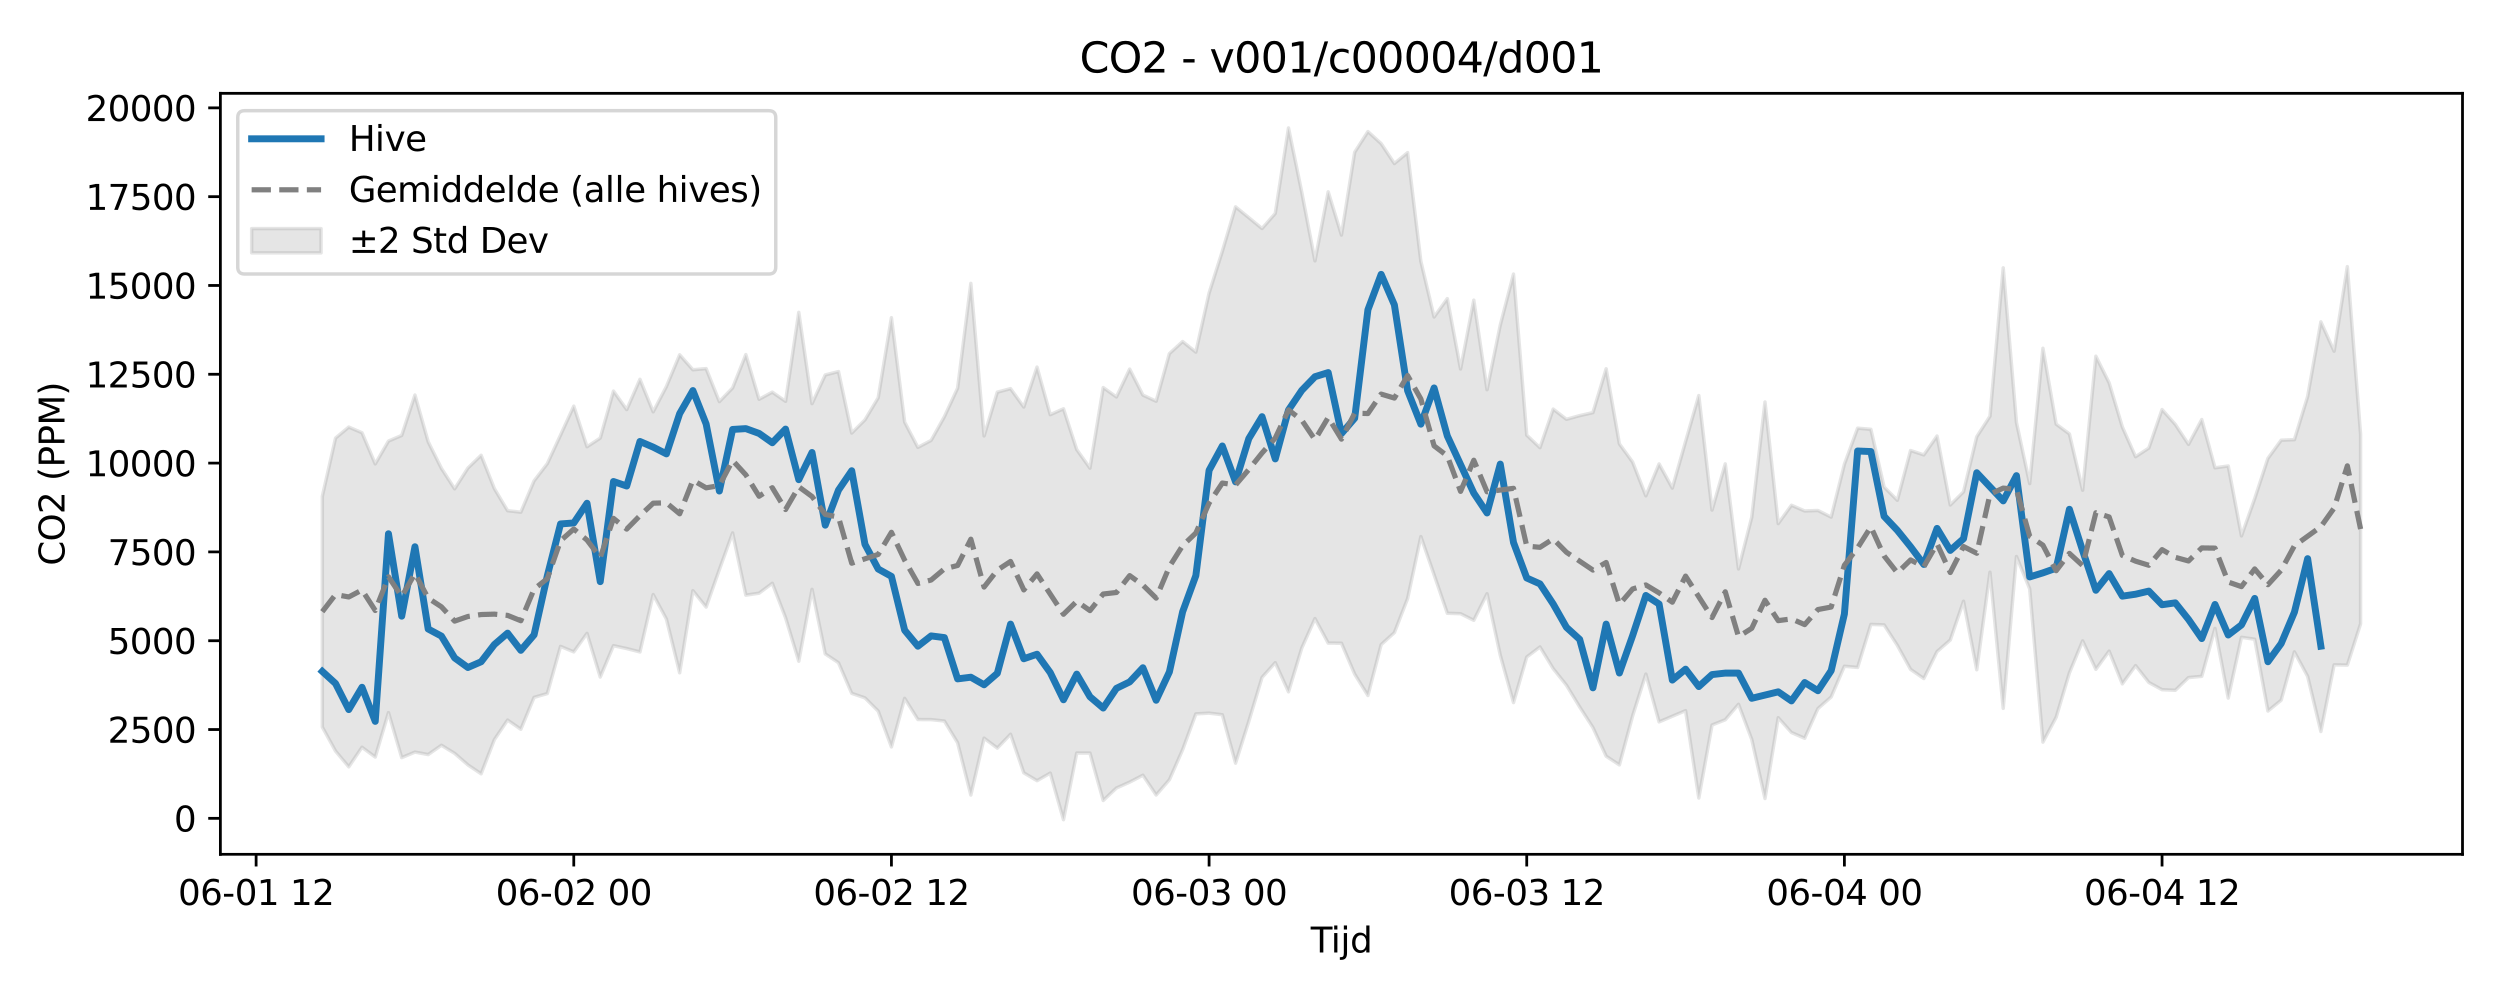 <?xml version="1.0" encoding="utf-8" standalone="no"?>
<!DOCTYPE svg PUBLIC "-//W3C//DTD SVG 1.1//EN"
  "http://www.w3.org/Graphics/SVG/1.1/DTD/svg11.dtd">
<svg xmlns:xlink="http://www.w3.org/1999/xlink" width="720pt" height="288pt" viewBox="0 0 720 288" xmlns="http://www.w3.org/2000/svg" version="1.1">
 <defs>
  <style type="text/css">*{stroke-linejoin: round; stroke-linecap: butt}</style>
 </defs>
 <g id="figure_1">
  <g id="patch_1">
   <path d="M 0 288 
L 720 288 
L 720 0 
L 0 0 
z
" style="fill: #ffffff"/>
  </g>
  <g id="axes_1">
   <g id="patch_2">
    <path d="M 63.47 246.04 
L 709.2 246.04 
L 709.2 26.88 
L 63.47 26.88 
z
" style="fill: #ffffff"/>
   </g>
   <g id="FillBetweenPolyCollection_1">
    <defs>
     <path id="m2546e0eea9" d="M 92.821 -145.039 
L 92.821 -78.617 
L 96.633 -71.693 
L 100.445 -67.148 
L 104.257 -72.791 
L 108.069 -69.965 
L 111.881 -82.774 
L 115.693 -69.795 
L 119.504 -71.397 
L 123.316 -70.68 
L 127.128 -73.363 
L 130.94 -71.029 
L 134.752 -67.706 
L 138.564 -65.147 
L 142.376 -74.966 
L 146.187 -80.617 
L 149.999 -77.968 
L 153.811 -87.15 
L 157.623 -88.252 
L 161.435 -101.834 
L 165.247 -100.257 
L 169.059 -105.578 
L 172.871 -93.008 
L 176.682 -102.047 
L 180.494 -101.211 
L 184.306 -100.236 
L 188.118 -116.774 
L 191.93 -109.688 
L 195.742 -94.23 
L 199.554 -117.886 
L 203.365 -113.158 
L 207.177 -123.954 
L 210.989 -134.523 
L 214.801 -116.588 
L 218.613 -117.158 
L 222.425 -120.013 
L 226.237 -110.102 
L 230.049 -97.567 
L 233.86 -118.265 
L 237.672 -99.675 
L 241.484 -97.133 
L 245.296 -88.314 
L 249.108 -87.012 
L 252.92 -83.213 
L 256.732 -72.883 
L 260.543 -86.874 
L 264.355 -80.772 
L 268.167 -80.747 
L 271.979 -80.342 
L 275.791 -74.076 
L 279.603 -59.028 
L 283.415 -75.405 
L 287.226 -72.541 
L 291.038 -76.539 
L 294.85 -65.428 
L 298.662 -63.16 
L 302.474 -65.345 
L 306.286 -51.922 
L 310.098 -71.128 
L 313.91 -71.117 
L 317.721 -57.455 
L 321.533 -61.055 
L 325.345 -62.745 
L 329.157 -64.737 
L 332.969 -59.037 
L 336.781 -63.426 
L 340.593 -72.067 
L 344.404 -82.403 
L 348.216 -82.618 
L 352.028 -82.153 
L 355.84 -68.209 
L 359.652 -80.244 
L 363.464 -92.896 
L 367.276 -97.152 
L 371.088 -88.748 
L 374.899 -101.334 
L 378.711 -109.847 
L 382.523 -102.78 
L 386.335 -102.758 
L 390.147 -93.853 
L 393.959 -87.694 
L 397.771 -102.353 
L 401.582 -105.808 
L 405.394 -115.62 
L 409.206 -133.458 
L 413.018 -122.473 
L 416.83 -111.38 
L 420.642 -111.251 
L 424.454 -109.346 
L 428.266 -116.989 
L 432.077 -99.314 
L 435.889 -85.659 
L 439.701 -98.775 
L 443.513 -101.677 
L 447.325 -95.427 
L 451.137 -90.651 
L 454.949 -84.391 
L 458.76 -78.47 
L 462.572 -70.212 
L 466.384 -67.707 
L 470.196 -81.826 
L 474.008 -93.867 
L 477.82 -80.093 
L 481.632 -81.715 
L 485.444 -83.335 
L 489.255 -58.168 
L 493.067 -79.198 
L 496.879 -80.708 
L 500.691 -85.168 
L 504.503 -75.058 
L 508.315 -58.022 
L 512.127 -81.299 
L 515.938 -77.036 
L 519.75 -75.376 
L 523.562 -83.924 
L 527.374 -87.275 
L 531.186 -96.122 
L 534.998 -95.77 
L 538.81 -108.165 
L 542.621 -108.031 
L 546.433 -102.14 
L 550.245 -95.224 
L 554.057 -92.574 
L 557.869 -100.34 
L 561.681 -103.677 
L 565.493 -114.842 
L 569.305 -95.103 
L 573.116 -123.201 
L 576.928 -83.991 
L 580.74 -127.722 
L 584.552 -118.406 
L 588.364 -74.262 
L 592.176 -81.434 
L 595.988 -94.208 
L 599.799 -103.433 
L 603.611 -95.23 
L 607.423 -100.482 
L 611.235 -91.047 
L 615.047 -96.301 
L 618.859 -91.45 
L 622.671 -89.365 
L 626.483 -89.197 
L 630.294 -92.859 
L 634.106 -93.211 
L 637.918 -107.013 
L 641.73 -86.952 
L 645.542 -104.449 
L 649.354 -103.903 
L 653.166 -83.226 
L 656.977 -86.34 
L 660.789 -100.26 
L 664.601 -93.203 
L 668.413 -77.324 
L 672.225 -96.52 
L 676.037 -96.46 
L 679.849 -108.335 
L 679.849 -162.93 
L 679.849 -162.93 
L 676.037 -211.207 
L 672.225 -186.85 
L 668.413 -195.311 
L 664.601 -173.806 
L 660.789 -161.38 
L 656.977 -161.222 
L 653.166 -155.998 
L 649.354 -144.388 
L 645.542 -133.651 
L 641.73 -153.796 
L 637.918 -153.269 
L 634.106 -167.175 
L 630.294 -160.023 
L 626.483 -165.778 
L 622.671 -170.048 
L 618.859 -158.958 
L 615.047 -156.466 
L 611.235 -165.035 
L 607.423 -177.755 
L 603.611 -185.412 
L 599.799 -146.808 
L 595.988 -163.03 
L 592.176 -165.844 
L 588.364 -187.699 
L 584.552 -148.713 
L 580.74 -166.329 
L 576.928 -210.866 
L 573.116 -168.121 
L 569.305 -162.222 
L 565.493 -146.349 
L 561.681 -142.56 
L 557.869 -162.431 
L 554.057 -156.989 
L 550.245 -158.252 
L 546.433 -143.925 
L 542.621 -147.751 
L 538.81 -164.363 
L 534.998 -164.685 
L 531.186 -154.299 
L 527.374 -139.07 
L 523.562 -140.981 
L 519.75 -140.847 
L 515.938 -142.489 
L 512.127 -137.21 
L 508.315 -172.231 
L 504.503 -139.038 
L 500.691 -124.137 
L 496.879 -154.407 
L 493.067 -141.091 
L 489.255 -174.089 
L 485.444 -160.823 
L 481.632 -147.425 
L 477.82 -154.394 
L 474.008 -145.205 
L 470.196 -154.927 
L 466.384 -160.161 
L 462.572 -181.798 
L 458.76 -169.161 
L 454.949 -168.302 
L 451.137 -167.244 
L 447.325 -170.182 
L 443.513 -159.071 
L 439.701 -162.669 
L 435.889 -209.066 
L 432.077 -194.357 
L 428.266 -175.751 
L 424.454 -201.558 
L 420.642 -181.722 
L 416.83 -201.997 
L 413.018 -196.712 
L 409.206 -212.756 
L 405.394 -244.054 
L 401.582 -240.908 
L 397.771 -246.646 
L 393.959 -250.106 
L 390.147 -244.151 
L 386.335 -220.302 
L 382.523 -232.76 
L 378.711 -212.872 
L 374.899 -232.686 
L 371.088 -251.158 
L 367.276 -226.536 
L 363.464 -222.183 
L 359.652 -225.323 
L 355.84 -228.429 
L 352.028 -215.618 
L 348.216 -203.591 
L 344.404 -186.586 
L 340.593 -189.642 
L 336.781 -186.147 
L 332.969 -172.445 
L 329.157 -174.217 
L 325.345 -181.702 
L 321.533 -173.677 
L 317.721 -176.391 
L 313.91 -153.179 
L 310.098 -158.526 
L 306.286 -170.269 
L 302.474 -168.569 
L 298.662 -182.279 
L 294.85 -170.776 
L 291.038 -176.071 
L 287.226 -175.058 
L 283.415 -162.447 
L 279.603 -206.391 
L 275.791 -176.218 
L 271.979 -167.98 
L 268.167 -161.168 
L 264.355 -159.151 
L 260.543 -166.44 
L 256.732 -196.514 
L 252.92 -173.44 
L 249.108 -167.089 
L 245.296 -163.283 
L 241.484 -180.995 
L 237.672 -180.016 
L 233.86 -171.759 
L 230.049 -198.045 
L 226.237 -172.416 
L 222.425 -175.065 
L 218.613 -173.004 
L 214.801 -185.886 
L 210.989 -176.278 
L 207.177 -172.33 
L 203.365 -181.848 
L 199.554 -181.511 
L 195.742 -185.818 
L 191.93 -176.689 
L 188.118 -169.393 
L 184.306 -178.76 
L 180.494 -170.03 
L 176.682 -175.371 
L 172.871 -161.833 
L 169.059 -159.341 
L 165.247 -171.034 
L 161.435 -162.691 
L 157.623 -154.461 
L 153.811 -149.505 
L 149.999 -140.492 
L 146.187 -140.922 
L 142.376 -147.29 
L 138.564 -156.882 
L 134.752 -153.195 
L 130.94 -147.209 
L 127.128 -153.119 
L 123.316 -160.793 
L 119.504 -174.234 
L 115.693 -162.597 
L 111.881 -160.969 
L 108.069 -154.393 
L 104.257 -163.375 
L 100.445 -165.004 
L 96.633 -161.834 
L 92.821 -145.039 
z
" style="stroke: #808080; stroke-opacity: 0.2"/>
    </defs>
    <g clip-path="url(#p4e69c0a409)">
     <use xlink:href="#m2546e0eea9" x="0" y="288" style="fill: #808080; fill-opacity: 0.2; stroke: #808080; stroke-opacity: 0.2"/>
    </g>
   </g>
   <g id="matplotlib.axis_1">
    <g id="xtick_1">
     <g id="line2d_1">
      <defs>
       <path id="m0505c0fd4b" d="M 0 0 
L 0 3.5 
" style="stroke: #000000; stroke-width: 0.8"/>
      </defs>
      <g>
       <use xlink:href="#m0505c0fd4b" x="73.762" y="246.04" style="stroke: #000000; stroke-width: 0.8"/>
      </g>
     </g>
     <g id="text_1">
      <!-- 06-01 12 -->
      <g transform="translate(51.282 260.638) scale(0.1 -0.1)">
       <defs>
        <path id="DejaVuSans-30" d="M 2034 4250 
Q 1547 4250 1301 3770 
Q 1056 3291 1056 2328 
Q 1056 1369 1301 889 
Q 1547 409 2034 409 
Q 2525 409 2770 889 
Q 3016 1369 3016 2328 
Q 3016 3291 2770 3770 
Q 2525 4250 2034 4250 
z
M 2034 4750 
Q 2819 4750 3233 4129 
Q 3647 3509 3647 2328 
Q 3647 1150 3233 529 
Q 2819 -91 2034 -91 
Q 1250 -91 836 529 
Q 422 1150 422 2328 
Q 422 3509 836 4129 
Q 1250 4750 2034 4750 
z
" transform="scale(0.016)"/>
        <path id="DejaVuSans-36" d="M 2113 2584 
Q 1688 2584 1439 2293 
Q 1191 2003 1191 1497 
Q 1191 994 1439 701 
Q 1688 409 2113 409 
Q 2538 409 2786 701 
Q 3034 994 3034 1497 
Q 3034 2003 2786 2293 
Q 2538 2584 2113 2584 
z
M 3366 4563 
L 3366 3988 
Q 3128 4100 2886 4159 
Q 2644 4219 2406 4219 
Q 1781 4219 1451 3797 
Q 1122 3375 1075 2522 
Q 1259 2794 1537 2939 
Q 1816 3084 2150 3084 
Q 2853 3084 3261 2657 
Q 3669 2231 3669 1497 
Q 3669 778 3244 343 
Q 2819 -91 2113 -91 
Q 1303 -91 875 529 
Q 447 1150 447 2328 
Q 447 3434 972 4092 
Q 1497 4750 2381 4750 
Q 2619 4750 2861 4703 
Q 3103 4656 3366 4563 
z
" transform="scale(0.016)"/>
        <path id="DejaVuSans-2d" d="M 313 2009 
L 1997 2009 
L 1997 1497 
L 313 1497 
L 313 2009 
z
" transform="scale(0.016)"/>
        <path id="DejaVuSans-31" d="M 794 531 
L 1825 531 
L 1825 4091 
L 703 3866 
L 703 4441 
L 1819 4666 
L 2450 4666 
L 2450 531 
L 3481 531 
L 3481 0 
L 794 0 
L 794 531 
z
" transform="scale(0.016)"/>
        <path id="DejaVuSans-20" transform="scale(0.016)"/>
        <path id="DejaVuSans-32" d="M 1228 531 
L 3431 531 
L 3431 0 
L 469 0 
L 469 531 
Q 828 903 1448 1529 
Q 2069 2156 2228 2338 
Q 2531 2678 2651 2914 
Q 2772 3150 2772 3378 
Q 2772 3750 2511 3984 
Q 2250 4219 1831 4219 
Q 1534 4219 1204 4116 
Q 875 4013 500 3803 
L 500 4441 
Q 881 4594 1212 4672 
Q 1544 4750 1819 4750 
Q 2544 4750 2975 4387 
Q 3406 4025 3406 3419 
Q 3406 3131 3298 2873 
Q 3191 2616 2906 2266 
Q 2828 2175 2409 1742 
Q 1991 1309 1228 531 
z
" transform="scale(0.016)"/>
       </defs>
       <use xlink:href="#DejaVuSans-30"/>
       <use xlink:href="#DejaVuSans-36" transform="translate(63.623 0)"/>
       <use xlink:href="#DejaVuSans-2d" transform="translate(127.246 0)"/>
       <use xlink:href="#DejaVuSans-30" transform="translate(163.33 0)"/>
       <use xlink:href="#DejaVuSans-31" transform="translate(226.953 0)"/>
       <use xlink:href="#DejaVuSans-20" transform="translate(290.576 0)"/>
       <use xlink:href="#DejaVuSans-31" transform="translate(322.363 0)"/>
       <use xlink:href="#DejaVuSans-32" transform="translate(385.986 0)"/>
      </g>
     </g>
    </g>
    <g id="xtick_2">
     <g id="line2d_2">
      <g>
       <use xlink:href="#m0505c0fd4b" x="165.247" y="246.04" style="stroke: #000000; stroke-width: 0.8"/>
      </g>
     </g>
     <g id="text_2">
      <!-- 06-02 00 -->
      <g transform="translate(142.766 260.638) scale(0.1 -0.1)">
       <use xlink:href="#DejaVuSans-30"/>
       <use xlink:href="#DejaVuSans-36" transform="translate(63.623 0)"/>
       <use xlink:href="#DejaVuSans-2d" transform="translate(127.246 0)"/>
       <use xlink:href="#DejaVuSans-30" transform="translate(163.33 0)"/>
       <use xlink:href="#DejaVuSans-32" transform="translate(226.953 0)"/>
       <use xlink:href="#DejaVuSans-20" transform="translate(290.576 0)"/>
       <use xlink:href="#DejaVuSans-30" transform="translate(322.363 0)"/>
       <use xlink:href="#DejaVuSans-30" transform="translate(385.986 0)"/>
      </g>
     </g>
    </g>
    <g id="xtick_3">
     <g id="line2d_3">
      <g>
       <use xlink:href="#m0505c0fd4b" x="256.732" y="246.04" style="stroke: #000000; stroke-width: 0.8"/>
      </g>
     </g>
     <g id="text_3">
      <!-- 06-02 12 -->
      <g transform="translate(234.251 260.638) scale(0.1 -0.1)">
       <use xlink:href="#DejaVuSans-30"/>
       <use xlink:href="#DejaVuSans-36" transform="translate(63.623 0)"/>
       <use xlink:href="#DejaVuSans-2d" transform="translate(127.246 0)"/>
       <use xlink:href="#DejaVuSans-30" transform="translate(163.33 0)"/>
       <use xlink:href="#DejaVuSans-32" transform="translate(226.953 0)"/>
       <use xlink:href="#DejaVuSans-20" transform="translate(290.576 0)"/>
       <use xlink:href="#DejaVuSans-31" transform="translate(322.363 0)"/>
       <use xlink:href="#DejaVuSans-32" transform="translate(385.986 0)"/>
      </g>
     </g>
    </g>
    <g id="xtick_4">
     <g id="line2d_4">
      <g>
       <use xlink:href="#m0505c0fd4b" x="348.216" y="246.04" style="stroke: #000000; stroke-width: 0.8"/>
      </g>
     </g>
     <g id="text_4">
      <!-- 06-03 00 -->
      <g transform="translate(325.736 260.638) scale(0.1 -0.1)">
       <defs>
        <path id="DejaVuSans-33" d="M 2597 2516 
Q 3050 2419 3304 2112 
Q 3559 1806 3559 1356 
Q 3559 666 3084 287 
Q 2609 -91 1734 -91 
Q 1441 -91 1130 -33 
Q 819 25 488 141 
L 488 750 
Q 750 597 1062 519 
Q 1375 441 1716 441 
Q 2309 441 2620 675 
Q 2931 909 2931 1356 
Q 2931 1769 2642 2001 
Q 2353 2234 1838 2234 
L 1294 2234 
L 1294 2753 
L 1863 2753 
Q 2328 2753 2575 2939 
Q 2822 3125 2822 3475 
Q 2822 3834 2567 4026 
Q 2313 4219 1838 4219 
Q 1578 4219 1281 4162 
Q 984 4106 628 3988 
L 628 4550 
Q 988 4650 1302 4700 
Q 1616 4750 1894 4750 
Q 2613 4750 3031 4423 
Q 3450 4097 3450 3541 
Q 3450 3153 3228 2886 
Q 3006 2619 2597 2516 
z
" transform="scale(0.016)"/>
       </defs>
       <use xlink:href="#DejaVuSans-30"/>
       <use xlink:href="#DejaVuSans-36" transform="translate(63.623 0)"/>
       <use xlink:href="#DejaVuSans-2d" transform="translate(127.246 0)"/>
       <use xlink:href="#DejaVuSans-30" transform="translate(163.33 0)"/>
       <use xlink:href="#DejaVuSans-33" transform="translate(226.953 0)"/>
       <use xlink:href="#DejaVuSans-20" transform="translate(290.576 0)"/>
       <use xlink:href="#DejaVuSans-30" transform="translate(322.363 0)"/>
       <use xlink:href="#DejaVuSans-30" transform="translate(385.986 0)"/>
      </g>
     </g>
    </g>
    <g id="xtick_5">
     <g id="line2d_5">
      <g>
       <use xlink:href="#m0505c0fd4b" x="439.701" y="246.04" style="stroke: #000000; stroke-width: 0.8"/>
      </g>
     </g>
     <g id="text_5">
      <!-- 06-03 12 -->
      <g transform="translate(417.221 260.638) scale(0.1 -0.1)">
       <use xlink:href="#DejaVuSans-30"/>
       <use xlink:href="#DejaVuSans-36" transform="translate(63.623 0)"/>
       <use xlink:href="#DejaVuSans-2d" transform="translate(127.246 0)"/>
       <use xlink:href="#DejaVuSans-30" transform="translate(163.33 0)"/>
       <use xlink:href="#DejaVuSans-33" transform="translate(226.953 0)"/>
       <use xlink:href="#DejaVuSans-20" transform="translate(290.576 0)"/>
       <use xlink:href="#DejaVuSans-31" transform="translate(322.363 0)"/>
       <use xlink:href="#DejaVuSans-32" transform="translate(385.986 0)"/>
      </g>
     </g>
    </g>
    <g id="xtick_6">
     <g id="line2d_6">
      <g>
       <use xlink:href="#m0505c0fd4b" x="531.186" y="246.04" style="stroke: #000000; stroke-width: 0.8"/>
      </g>
     </g>
     <g id="text_6">
      <!-- 06-04 00 -->
      <g transform="translate(508.705 260.638) scale(0.1 -0.1)">
       <defs>
        <path id="DejaVuSans-34" d="M 2419 4116 
L 825 1625 
L 2419 1625 
L 2419 4116 
z
M 2253 4666 
L 3047 4666 
L 3047 1625 
L 3713 1625 
L 3713 1100 
L 3047 1100 
L 3047 0 
L 2419 0 
L 2419 1100 
L 313 1100 
L 313 1709 
L 2253 4666 
z
" transform="scale(0.016)"/>
       </defs>
       <use xlink:href="#DejaVuSans-30"/>
       <use xlink:href="#DejaVuSans-36" transform="translate(63.623 0)"/>
       <use xlink:href="#DejaVuSans-2d" transform="translate(127.246 0)"/>
       <use xlink:href="#DejaVuSans-30" transform="translate(163.33 0)"/>
       <use xlink:href="#DejaVuSans-34" transform="translate(226.953 0)"/>
       <use xlink:href="#DejaVuSans-20" transform="translate(290.576 0)"/>
       <use xlink:href="#DejaVuSans-30" transform="translate(322.363 0)"/>
       <use xlink:href="#DejaVuSans-30" transform="translate(385.986 0)"/>
      </g>
     </g>
    </g>
    <g id="xtick_7">
     <g id="line2d_7">
      <g>
       <use xlink:href="#m0505c0fd4b" x="622.671" y="246.04" style="stroke: #000000; stroke-width: 0.8"/>
      </g>
     </g>
     <g id="text_7">
      <!-- 06-04 12 -->
      <g transform="translate(600.19 260.638) scale(0.1 -0.1)">
       <use xlink:href="#DejaVuSans-30"/>
       <use xlink:href="#DejaVuSans-36" transform="translate(63.623 0)"/>
       <use xlink:href="#DejaVuSans-2d" transform="translate(127.246 0)"/>
       <use xlink:href="#DejaVuSans-30" transform="translate(163.33 0)"/>
       <use xlink:href="#DejaVuSans-34" transform="translate(226.953 0)"/>
       <use xlink:href="#DejaVuSans-20" transform="translate(290.576 0)"/>
       <use xlink:href="#DejaVuSans-31" transform="translate(322.363 0)"/>
       <use xlink:href="#DejaVuSans-32" transform="translate(385.986 0)"/>
      </g>
     </g>
    </g>
    <g id="text_8">
     <!-- Tijd -->
     <g transform="translate(377.485 274.317) scale(0.1 -0.1)">
      <defs>
       <path id="DejaVuSans-54" d="M -19 4666 
L 3928 4666 
L 3928 4134 
L 2272 4134 
L 2272 0 
L 1638 0 
L 1638 4134 
L -19 4134 
L -19 4666 
z
" transform="scale(0.016)"/>
       <path id="DejaVuSans-69" d="M 603 3500 
L 1178 3500 
L 1178 0 
L 603 0 
L 603 3500 
z
M 603 4863 
L 1178 4863 
L 1178 4134 
L 603 4134 
L 603 4863 
z
" transform="scale(0.016)"/>
       <path id="DejaVuSans-6a" d="M 603 3500 
L 1178 3500 
L 1178 -63 
Q 1178 -731 923 -1031 
Q 669 -1331 103 -1331 
L -116 -1331 
L -116 -844 
L 38 -844 
Q 366 -844 484 -692 
Q 603 -541 603 -63 
L 603 3500 
z
M 603 4863 
L 1178 4863 
L 1178 4134 
L 603 4134 
L 603 4863 
z
" transform="scale(0.016)"/>
       <path id="DejaVuSans-64" d="M 2906 2969 
L 2906 4863 
L 3481 4863 
L 3481 0 
L 2906 0 
L 2906 525 
Q 2725 213 2448 61 
Q 2172 -91 1784 -91 
Q 1150 -91 751 415 
Q 353 922 353 1747 
Q 353 2572 751 3078 
Q 1150 3584 1784 3584 
Q 2172 3584 2448 3432 
Q 2725 3281 2906 2969 
z
M 947 1747 
Q 947 1113 1208 752 
Q 1469 391 1925 391 
Q 2381 391 2643 752 
Q 2906 1113 2906 1747 
Q 2906 2381 2643 2742 
Q 2381 3103 1925 3103 
Q 1469 3103 1208 2742 
Q 947 2381 947 1747 
z
" transform="scale(0.016)"/>
      </defs>
      <use xlink:href="#DejaVuSans-54"/>
      <use xlink:href="#DejaVuSans-69" transform="translate(57.959 0)"/>
      <use xlink:href="#DejaVuSans-6a" transform="translate(85.742 0)"/>
      <use xlink:href="#DejaVuSans-64" transform="translate(113.525 0)"/>
     </g>
    </g>
   </g>
   <g id="matplotlib.axis_2">
    <g id="ytick_1">
     <g id="line2d_8">
      <defs>
       <path id="m6b480c3044" d="M 0 0 
L -3.5 0 
" style="stroke: #000000; stroke-width: 0.8"/>
      </defs>
      <g>
       <use xlink:href="#m6b480c3044" x="63.47" y="235.682" style="stroke: #000000; stroke-width: 0.8"/>
      </g>
     </g>
     <g id="text_9">
      <!-- 0 -->
      <g transform="translate(50.108 239.481) scale(0.1 -0.1)">
       <use xlink:href="#DejaVuSans-30"/>
      </g>
     </g>
    </g>
    <g id="ytick_2">
     <g id="line2d_9">
      <g>
       <use xlink:href="#m6b480c3044" x="63.47" y="210.104" style="stroke: #000000; stroke-width: 0.8"/>
      </g>
     </g>
     <g id="text_10">
      <!-- 2500 -->
      <g transform="translate(31.02 213.903) scale(0.1 -0.1)">
       <defs>
        <path id="DejaVuSans-35" d="M 691 4666 
L 3169 4666 
L 3169 4134 
L 1269 4134 
L 1269 2991 
Q 1406 3038 1543 3061 
Q 1681 3084 1819 3084 
Q 2600 3084 3056 2656 
Q 3513 2228 3513 1497 
Q 3513 744 3044 326 
Q 2575 -91 1722 -91 
Q 1428 -91 1123 -41 
Q 819 9 494 109 
L 494 744 
Q 775 591 1075 516 
Q 1375 441 1709 441 
Q 2250 441 2565 725 
Q 2881 1009 2881 1497 
Q 2881 1984 2565 2268 
Q 2250 2553 1709 2553 
Q 1456 2553 1204 2497 
Q 953 2441 691 2322 
L 691 4666 
z
" transform="scale(0.016)"/>
       </defs>
       <use xlink:href="#DejaVuSans-32"/>
       <use xlink:href="#DejaVuSans-35" transform="translate(63.623 0)"/>
       <use xlink:href="#DejaVuSans-30" transform="translate(127.246 0)"/>
       <use xlink:href="#DejaVuSans-30" transform="translate(190.869 0)"/>
      </g>
     </g>
    </g>
    <g id="ytick_3">
     <g id="line2d_10">
      <g>
       <use xlink:href="#m6b480c3044" x="63.47" y="184.527" style="stroke: #000000; stroke-width: 0.8"/>
      </g>
     </g>
     <g id="text_11">
      <!-- 5000 -->
      <g transform="translate(31.02 188.326) scale(0.1 -0.1)">
       <use xlink:href="#DejaVuSans-35"/>
       <use xlink:href="#DejaVuSans-30" transform="translate(63.623 0)"/>
       <use xlink:href="#DejaVuSans-30" transform="translate(127.246 0)"/>
       <use xlink:href="#DejaVuSans-30" transform="translate(190.869 0)"/>
      </g>
     </g>
    </g>
    <g id="ytick_4">
     <g id="line2d_11">
      <g>
       <use xlink:href="#m6b480c3044" x="63.47" y="158.949" style="stroke: #000000; stroke-width: 0.8"/>
      </g>
     </g>
     <g id="text_12">
      <!-- 7500 -->
      <g transform="translate(31.02 162.749) scale(0.1 -0.1)">
       <defs>
        <path id="DejaVuSans-37" d="M 525 4666 
L 3525 4666 
L 3525 4397 
L 1831 0 
L 1172 0 
L 2766 4134 
L 525 4134 
L 525 4666 
z
" transform="scale(0.016)"/>
       </defs>
       <use xlink:href="#DejaVuSans-37"/>
       <use xlink:href="#DejaVuSans-35" transform="translate(63.623 0)"/>
       <use xlink:href="#DejaVuSans-30" transform="translate(127.246 0)"/>
       <use xlink:href="#DejaVuSans-30" transform="translate(190.869 0)"/>
      </g>
     </g>
    </g>
    <g id="ytick_5">
     <g id="line2d_12">
      <g>
       <use xlink:href="#m6b480c3044" x="63.47" y="133.372" style="stroke: #000000; stroke-width: 0.8"/>
      </g>
     </g>
     <g id="text_13">
      <!-- 10000 -->
      <g transform="translate(24.657 137.171) scale(0.1 -0.1)">
       <use xlink:href="#DejaVuSans-31"/>
       <use xlink:href="#DejaVuSans-30" transform="translate(63.623 0)"/>
       <use xlink:href="#DejaVuSans-30" transform="translate(127.246 0)"/>
       <use xlink:href="#DejaVuSans-30" transform="translate(190.869 0)"/>
       <use xlink:href="#DejaVuSans-30" transform="translate(254.492 0)"/>
      </g>
     </g>
    </g>
    <g id="ytick_6">
     <g id="line2d_13">
      <g>
       <use xlink:href="#m6b480c3044" x="63.47" y="107.795" style="stroke: #000000; stroke-width: 0.8"/>
      </g>
     </g>
     <g id="text_14">
      <!-- 12500 -->
      <g transform="translate(24.657 111.594) scale(0.1 -0.1)">
       <use xlink:href="#DejaVuSans-31"/>
       <use xlink:href="#DejaVuSans-32" transform="translate(63.623 0)"/>
       <use xlink:href="#DejaVuSans-35" transform="translate(127.246 0)"/>
       <use xlink:href="#DejaVuSans-30" transform="translate(190.869 0)"/>
       <use xlink:href="#DejaVuSans-30" transform="translate(254.492 0)"/>
      </g>
     </g>
    </g>
    <g id="ytick_7">
     <g id="line2d_14">
      <g>
       <use xlink:href="#m6b480c3044" x="63.47" y="82.217" style="stroke: #000000; stroke-width: 0.8"/>
      </g>
     </g>
     <g id="text_15">
      <!-- 15000 -->
      <g transform="translate(24.657 86.016) scale(0.1 -0.1)">
       <use xlink:href="#DejaVuSans-31"/>
       <use xlink:href="#DejaVuSans-35" transform="translate(63.623 0)"/>
       <use xlink:href="#DejaVuSans-30" transform="translate(127.246 0)"/>
       <use xlink:href="#DejaVuSans-30" transform="translate(190.869 0)"/>
       <use xlink:href="#DejaVuSans-30" transform="translate(254.492 0)"/>
      </g>
     </g>
    </g>
    <g id="ytick_8">
     <g id="line2d_15">
      <g>
       <use xlink:href="#m6b480c3044" x="63.47" y="56.64" style="stroke: #000000; stroke-width: 0.8"/>
      </g>
     </g>
     <g id="text_16">
      <!-- 17500 -->
      <g transform="translate(24.657 60.439) scale(0.1 -0.1)">
       <use xlink:href="#DejaVuSans-31"/>
       <use xlink:href="#DejaVuSans-37" transform="translate(63.623 0)"/>
       <use xlink:href="#DejaVuSans-35" transform="translate(127.246 0)"/>
       <use xlink:href="#DejaVuSans-30" transform="translate(190.869 0)"/>
       <use xlink:href="#DejaVuSans-30" transform="translate(254.492 0)"/>
      </g>
     </g>
    </g>
    <g id="ytick_9">
     <g id="line2d_16">
      <g>
       <use xlink:href="#m6b480c3044" x="63.47" y="31.062" style="stroke: #000000; stroke-width: 0.8"/>
      </g>
     </g>
     <g id="text_17">
      <!-- 20000 -->
      <g transform="translate(24.657 34.862) scale(0.1 -0.1)">
       <use xlink:href="#DejaVuSans-32"/>
       <use xlink:href="#DejaVuSans-30" transform="translate(63.623 0)"/>
       <use xlink:href="#DejaVuSans-30" transform="translate(127.246 0)"/>
       <use xlink:href="#DejaVuSans-30" transform="translate(190.869 0)"/>
       <use xlink:href="#DejaVuSans-30" transform="translate(254.492 0)"/>
      </g>
     </g>
    </g>
    <g id="text_18">
     <!-- CO2 (PPM) -->
     <g transform="translate(18.578 162.903) rotate(-90) scale(0.1 -0.1)">
      <defs>
       <path id="DejaVuSans-43" d="M 4122 4306 
L 4122 3641 
Q 3803 3938 3442 4084 
Q 3081 4231 2675 4231 
Q 1875 4231 1450 3742 
Q 1025 3253 1025 2328 
Q 1025 1406 1450 917 
Q 1875 428 2675 428 
Q 3081 428 3442 575 
Q 3803 722 4122 1019 
L 4122 359 
Q 3791 134 3420 21 
Q 3050 -91 2638 -91 
Q 1578 -91 968 557 
Q 359 1206 359 2328 
Q 359 3453 968 4101 
Q 1578 4750 2638 4750 
Q 3056 4750 3426 4639 
Q 3797 4528 4122 4306 
z
" transform="scale(0.016)"/>
       <path id="DejaVuSans-4f" d="M 2522 4238 
Q 1834 4238 1429 3725 
Q 1025 3213 1025 2328 
Q 1025 1447 1429 934 
Q 1834 422 2522 422 
Q 3209 422 3611 934 
Q 4013 1447 4013 2328 
Q 4013 3213 3611 3725 
Q 3209 4238 2522 4238 
z
M 2522 4750 
Q 3503 4750 4090 4092 
Q 4678 3434 4678 2328 
Q 4678 1225 4090 567 
Q 3503 -91 2522 -91 
Q 1538 -91 948 565 
Q 359 1222 359 2328 
Q 359 3434 948 4092 
Q 1538 4750 2522 4750 
z
" transform="scale(0.016)"/>
       <path id="DejaVuSans-28" d="M 1984 4856 
Q 1566 4138 1362 3434 
Q 1159 2731 1159 2009 
Q 1159 1288 1364 580 
Q 1569 -128 1984 -844 
L 1484 -844 
Q 1016 -109 783 600 
Q 550 1309 550 2009 
Q 550 2706 781 3412 
Q 1013 4119 1484 4856 
L 1984 4856 
z
" transform="scale(0.016)"/>
       <path id="DejaVuSans-50" d="M 1259 4147 
L 1259 2394 
L 2053 2394 
Q 2494 2394 2734 2622 
Q 2975 2850 2975 3272 
Q 2975 3691 2734 3919 
Q 2494 4147 2053 4147 
L 1259 4147 
z
M 628 4666 
L 2053 4666 
Q 2838 4666 3239 4311 
Q 3641 3956 3641 3272 
Q 3641 2581 3239 2228 
Q 2838 1875 2053 1875 
L 1259 1875 
L 1259 0 
L 628 0 
L 628 4666 
z
" transform="scale(0.016)"/>
       <path id="DejaVuSans-4d" d="M 628 4666 
L 1569 4666 
L 2759 1491 
L 3956 4666 
L 4897 4666 
L 4897 0 
L 4281 0 
L 4281 4097 
L 3078 897 
L 2444 897 
L 1241 4097 
L 1241 0 
L 628 0 
L 628 4666 
z
" transform="scale(0.016)"/>
       <path id="DejaVuSans-29" d="M 513 4856 
L 1013 4856 
Q 1481 4119 1714 3412 
Q 1947 2706 1947 2009 
Q 1947 1309 1714 600 
Q 1481 -109 1013 -844 
L 513 -844 
Q 928 -128 1133 580 
Q 1338 1288 1338 2009 
Q 1338 2731 1133 3434 
Q 928 4138 513 4856 
z
" transform="scale(0.016)"/>
      </defs>
      <use xlink:href="#DejaVuSans-43"/>
      <use xlink:href="#DejaVuSans-4f" transform="translate(69.824 0)"/>
      <use xlink:href="#DejaVuSans-32" transform="translate(148.535 0)"/>
      <use xlink:href="#DejaVuSans-20" transform="translate(212.158 0)"/>
      <use xlink:href="#DejaVuSans-28" transform="translate(243.945 0)"/>
      <use xlink:href="#DejaVuSans-50" transform="translate(282.959 0)"/>
      <use xlink:href="#DejaVuSans-50" transform="translate(343.262 0)"/>
      <use xlink:href="#DejaVuSans-4d" transform="translate(403.564 0)"/>
      <use xlink:href="#DejaVuSans-29" transform="translate(489.844 0)"/>
     </g>
    </g>
   </g>
   <g id="line2d_17">
    <path d="M 92.821 193.366 
L 96.633 196.845 
L 100.445 204.358 
L 104.257 197.94 
L 108.069 207.751 
L 111.881 153.728 
L 115.693 177.454 
L 119.504 157.469 
L 123.316 181.151 
L 127.128 183.197 
L 130.94 189.479 
L 134.752 192.241 
L 138.564 190.584 
L 142.376 185.625 
L 146.187 182.348 
L 149.999 187.293 
L 153.811 182.835 
L 157.623 165.848 
L 161.435 150.894 
L 165.247 150.611 
L 169.059 144.94 
L 172.871 167.513 
L 176.682 138.675 
L 180.494 139.971 
L 184.306 127.145 
L 188.118 128.775 
L 191.93 130.715 
L 195.742 119.124 
L 199.554 112.487 
L 203.365 122.108 
L 207.177 141.417 
L 210.989 123.68 
L 214.801 123.441 
L 218.613 124.822 
L 222.425 127.51 
L 226.237 123.581 
L 230.049 138.146 
L 233.86 130.32 
L 237.672 151.249 
L 241.484 141.154 
L 245.296 135.572 
L 249.108 156.76 
L 252.92 163.874 
L 256.732 166.002 
L 260.543 181.512 
L 264.355 186.106 
L 268.167 183.142 
L 271.979 183.626 
L 275.791 195.518 
L 279.603 195.037 
L 283.415 197.217 
L 287.226 193.915 
L 291.038 179.746 
L 294.85 189.721 
L 298.662 188.418 
L 302.474 193.711 
L 306.286 201.531 
L 310.098 194.151 
L 313.91 200.671 
L 317.721 203.914 
L 321.533 198.247 
L 325.345 196.388 
L 329.157 192.313 
L 332.969 201.67 
L 336.781 193.52 
L 340.593 176.206 
L 344.404 165.773 
L 348.216 135.459 
L 352.028 128.444 
L 355.84 138.771 
L 359.652 126.323 
L 363.464 120.004 
L 367.276 132.161 
L 371.088 118.087 
L 374.899 112.436 
L 378.711 108.49 
L 382.523 107.3 
L 386.335 124.884 
L 390.147 120.454 
L 393.959 89.219 
L 397.771 79.018 
L 401.582 87.803 
L 405.394 112.521 
L 409.206 122.159 
L 413.018 111.733 
L 416.83 125.556 
L 424.454 142.014 
L 428.266 147.729 
L 432.077 133.665 
L 435.889 156.243 
L 439.701 166.459 
L 443.513 168.161 
L 447.325 173.962 
L 451.137 180.673 
L 454.949 184.141 
L 458.76 198.09 
L 462.572 179.746 
L 466.384 193.83 
L 470.196 183.06 
L 474.008 171.493 
L 477.82 173.965 
L 481.632 195.859 
L 485.444 192.722 
L 489.255 197.73 
L 493.067 194.277 
L 496.879 193.851 
L 500.691 193.854 
L 504.503 201.111 
L 512.127 199.249 
L 515.938 201.861 
L 519.75 196.565 
L 523.562 198.929 
L 527.374 193.155 
L 531.186 176.83 
L 534.998 129.89 
L 538.81 130.047 
L 542.621 148.701 
L 546.433 152.732 
L 550.245 157.462 
L 554.057 162.554 
L 557.869 152.187 
L 561.681 158.516 
L 565.493 155.15 
L 569.305 136.158 
L 576.928 144.251 
L 580.74 136.987 
L 584.552 166.155 
L 588.364 164.986 
L 592.176 163.632 
L 595.988 146.676 
L 599.799 158.602 
L 603.611 169.995 
L 607.423 165.197 
L 611.235 171.694 
L 615.047 171.134 
L 618.859 170.238 
L 622.671 174.163 
L 626.483 173.621 
L 630.294 178.398 
L 634.106 183.906 
L 637.918 174.091 
L 641.73 182.88 
L 645.542 179.974 
L 649.354 172.349 
L 653.166 190.578 
L 656.977 185.338 
L 660.789 176.305 
L 664.601 160.897 
L 668.413 186.102 
L 668.413 186.102 
" clip-path="url(#p4e69c0a409)" style="fill: none; stroke: #1f77b4; stroke-width: 2; stroke-linecap: square"/>
   </g>
   <g id="line2d_18">
    <path d="M 92.821 176.172 
L 96.633 171.236 
L 100.445 171.924 
L 104.257 169.917 
L 108.069 175.821 
L 111.881 166.129 
L 115.693 171.804 
L 119.504 165.184 
L 123.316 172.263 
L 127.128 174.759 
L 130.94 178.881 
L 134.752 177.549 
L 138.564 176.986 
L 142.376 176.872 
L 146.187 177.231 
L 149.999 178.77 
L 153.811 169.672 
L 157.623 166.644 
L 161.435 155.737 
L 165.247 152.355 
L 169.059 155.541 
L 172.871 160.58 
L 176.682 149.291 
L 180.494 152.379 
L 184.306 148.502 
L 188.118 144.916 
L 191.93 144.811 
L 195.742 147.976 
L 199.554 138.301 
L 203.365 140.497 
L 207.177 139.858 
L 210.989 132.6 
L 214.801 136.763 
L 218.613 142.919 
L 222.425 140.461 
L 226.237 146.741 
L 230.049 140.194 
L 233.86 142.988 
L 237.672 148.155 
L 241.484 148.936 
L 245.296 162.202 
L 252.92 159.673 
L 256.732 153.301 
L 260.543 161.343 
L 264.355 168.038 
L 268.167 167.043 
L 271.979 163.839 
L 275.791 162.853 
L 279.603 155.29 
L 283.415 169.074 
L 287.226 164.201 
L 291.038 161.695 
L 294.85 169.898 
L 298.662 165.281 
L 306.286 176.905 
L 310.098 173.173 
L 313.91 175.852 
L 317.721 171.077 
L 321.533 170.634 
L 325.345 165.777 
L 329.157 168.523 
L 332.969 172.259 
L 336.781 163.213 
L 340.593 157.145 
L 344.404 153.506 
L 348.216 144.895 
L 352.028 139.115 
L 355.84 139.681 
L 359.652 135.216 
L 363.464 130.461 
L 367.276 126.156 
L 371.088 118.047 
L 374.899 120.99 
L 378.711 126.64 
L 382.523 120.23 
L 386.335 126.47 
L 390.147 118.998 
L 393.959 119.1 
L 397.771 113.501 
L 401.582 114.642 
L 405.394 108.163 
L 409.206 114.893 
L 413.018 128.408 
L 416.83 131.312 
L 420.642 141.513 
L 424.454 132.548 
L 428.266 141.63 
L 435.889 140.637 
L 439.701 157.278 
L 443.513 157.626 
L 447.325 155.196 
L 451.137 159.053 
L 458.76 164.184 
L 462.572 161.995 
L 466.384 174.066 
L 470.196 169.623 
L 474.008 168.464 
L 477.82 170.757 
L 481.632 173.43 
L 485.444 165.921 
L 493.067 177.855 
L 496.879 170.442 
L 500.691 183.347 
L 504.503 180.952 
L 508.315 172.873 
L 512.127 178.746 
L 515.938 178.238 
L 519.75 179.889 
L 523.562 175.547 
L 527.374 174.828 
L 531.186 162.789 
L 534.998 157.773 
L 538.81 151.736 
L 542.621 160.109 
L 546.433 164.967 
L 550.245 161.262 
L 554.057 163.219 
L 557.869 156.614 
L 561.681 164.882 
L 565.493 157.405 
L 569.305 159.337 
L 573.116 142.339 
L 576.928 140.571 
L 580.74 140.974 
L 584.552 154.44 
L 588.364 157.019 
L 592.176 164.361 
L 595.988 159.381 
L 599.799 162.879 
L 603.611 147.679 
L 607.423 148.881 
L 611.235 159.959 
L 615.047 161.617 
L 618.859 162.796 
L 622.671 158.293 
L 626.483 160.512 
L 630.294 161.559 
L 634.106 157.807 
L 637.918 157.859 
L 641.73 167.626 
L 645.542 168.95 
L 649.354 163.854 
L 653.166 168.388 
L 656.977 164.219 
L 660.789 157.18 
L 668.413 151.683 
L 672.225 146.315 
L 676.037 134.167 
L 679.849 152.367 
L 679.849 152.367 
" clip-path="url(#p4e69c0a409)" style="fill: none; stroke-dasharray: 5.55,2.4; stroke-dashoffset: 0; stroke: #808080; stroke-width: 1.5"/>
   </g>
   <g id="patch_3">
    <path d="M 63.47 246.04 
L 63.47 26.88 
" style="fill: none; stroke: #000000; stroke-width: 0.8; stroke-linejoin: miter; stroke-linecap: square"/>
   </g>
   <g id="patch_4">
    <path d="M 709.2 246.04 
L 709.2 26.88 
" style="fill: none; stroke: #000000; stroke-width: 0.8; stroke-linejoin: miter; stroke-linecap: square"/>
   </g>
   <g id="patch_5">
    <path d="M 63.47 246.04 
L 709.2 246.04 
" style="fill: none; stroke: #000000; stroke-width: 0.8; stroke-linejoin: miter; stroke-linecap: square"/>
   </g>
   <g id="patch_6">
    <path d="M 63.47 26.88 
L 709.2 26.88 
" style="fill: none; stroke: #000000; stroke-width: 0.8; stroke-linejoin: miter; stroke-linecap: square"/>
   </g>
   <g id="text_19">
    <!-- CO2 - v001/c00004/d001 -->
    <g transform="translate(310.932 20.88) scale(0.12 -0.12)">
     <defs>
      <path id="DejaVuSans-76" d="M 191 3500 
L 800 3500 
L 1894 563 
L 2988 3500 
L 3597 3500 
L 2284 0 
L 1503 0 
L 191 3500 
z
" transform="scale(0.016)"/>
      <path id="DejaVuSans-2f" d="M 1625 4666 
L 2156 4666 
L 531 -594 
L 0 -594 
L 1625 4666 
z
" transform="scale(0.016)"/>
      <path id="DejaVuSans-63" d="M 3122 3366 
L 3122 2828 
Q 2878 2963 2633 3030 
Q 2388 3097 2138 3097 
Q 1578 3097 1268 2742 
Q 959 2388 959 1747 
Q 959 1106 1268 751 
Q 1578 397 2138 397 
Q 2388 397 2633 464 
Q 2878 531 3122 666 
L 3122 134 
Q 2881 22 2623 -34 
Q 2366 -91 2075 -91 
Q 1284 -91 818 406 
Q 353 903 353 1747 
Q 353 2603 823 3093 
Q 1294 3584 2113 3584 
Q 2378 3584 2631 3529 
Q 2884 3475 3122 3366 
z
" transform="scale(0.016)"/>
     </defs>
     <use xlink:href="#DejaVuSans-43"/>
     <use xlink:href="#DejaVuSans-4f" transform="translate(69.824 0)"/>
     <use xlink:href="#DejaVuSans-32" transform="translate(148.535 0)"/>
     <use xlink:href="#DejaVuSans-20" transform="translate(212.158 0)"/>
     <use xlink:href="#DejaVuSans-2d" transform="translate(243.945 0)"/>
     <use xlink:href="#DejaVuSans-20" transform="translate(280.029 0)"/>
     <use xlink:href="#DejaVuSans-76" transform="translate(311.816 0)"/>
     <use xlink:href="#DejaVuSans-30" transform="translate(370.996 0)"/>
     <use xlink:href="#DejaVuSans-30" transform="translate(434.619 0)"/>
     <use xlink:href="#DejaVuSans-31" transform="translate(498.242 0)"/>
     <use xlink:href="#DejaVuSans-2f" transform="translate(561.865 0)"/>
     <use xlink:href="#DejaVuSans-63" transform="translate(595.557 0)"/>
     <use xlink:href="#DejaVuSans-30" transform="translate(650.537 0)"/>
     <use xlink:href="#DejaVuSans-30" transform="translate(714.16 0)"/>
     <use xlink:href="#DejaVuSans-30" transform="translate(777.783 0)"/>
     <use xlink:href="#DejaVuSans-30" transform="translate(841.406 0)"/>
     <use xlink:href="#DejaVuSans-34" transform="translate(905.029 0)"/>
     <use xlink:href="#DejaVuSans-2f" transform="translate(968.652 0)"/>
     <use xlink:href="#DejaVuSans-64" transform="translate(1002.344 0)"/>
     <use xlink:href="#DejaVuSans-30" transform="translate(1065.82 0)"/>
     <use xlink:href="#DejaVuSans-30" transform="translate(1129.443 0)"/>
     <use xlink:href="#DejaVuSans-31" transform="translate(1193.066 0)"/>
    </g>
   </g>
   <g id="legend_1">
    <g id="patch_7">
     <path d="M 70.47 78.914 
L 221.414 78.914 
Q 223.414 78.914 223.414 76.914 
L 223.414 33.88 
Q 223.414 31.88 221.414 31.88 
L 70.47 31.88 
Q 68.47 31.88 68.47 33.88 
L 68.47 76.914 
Q 68.47 78.914 70.47 78.914 
z
" style="fill: #ffffff; opacity: 0.8; stroke: #cccccc; stroke-linejoin: miter"/>
    </g>
    <g id="line2d_19">
     <path d="M 72.47 39.978 
L 82.47 39.978 
L 92.47 39.978 
" style="fill: none; stroke: #1f77b4; stroke-width: 2; stroke-linecap: square"/>
    </g>
    <g id="text_20">
     <!-- Hive -->
     <g transform="translate(100.47 43.478) scale(0.1 -0.1)">
      <defs>
       <path id="DejaVuSans-48" d="M 628 4666 
L 1259 4666 
L 1259 2753 
L 3553 2753 
L 3553 4666 
L 4184 4666 
L 4184 0 
L 3553 0 
L 3553 2222 
L 1259 2222 
L 1259 0 
L 628 0 
L 628 4666 
z
" transform="scale(0.016)"/>
       <path id="DejaVuSans-65" d="M 3597 1894 
L 3597 1613 
L 953 1613 
Q 991 1019 1311 708 
Q 1631 397 2203 397 
Q 2534 397 2845 478 
Q 3156 559 3463 722 
L 3463 178 
Q 3153 47 2828 -22 
Q 2503 -91 2169 -91 
Q 1331 -91 842 396 
Q 353 884 353 1716 
Q 353 2575 817 3079 
Q 1281 3584 2069 3584 
Q 2775 3584 3186 3129 
Q 3597 2675 3597 1894 
z
M 3022 2063 
Q 3016 2534 2758 2815 
Q 2500 3097 2075 3097 
Q 1594 3097 1305 2825 
Q 1016 2553 972 2059 
L 3022 2063 
z
" transform="scale(0.016)"/>
      </defs>
      <use xlink:href="#DejaVuSans-48"/>
      <use xlink:href="#DejaVuSans-69" transform="translate(75.195 0)"/>
      <use xlink:href="#DejaVuSans-76" transform="translate(102.979 0)"/>
      <use xlink:href="#DejaVuSans-65" transform="translate(162.158 0)"/>
     </g>
    </g>
    <g id="line2d_20">
     <path d="M 72.47 54.657 
L 82.47 54.657 
L 92.47 54.657 
" style="fill: none; stroke-dasharray: 5.55,2.4; stroke-dashoffset: 0; stroke: #808080; stroke-width: 1.5"/>
    </g>
    <g id="text_21">
     <!-- Gemiddelde (alle hives) -->
     <g transform="translate(100.47 58.157) scale(0.1 -0.1)">
      <defs>
       <path id="DejaVuSans-47" d="M 3809 666 
L 3809 1919 
L 2778 1919 
L 2778 2438 
L 4434 2438 
L 4434 434 
Q 4069 175 3628 42 
Q 3188 -91 2688 -91 
Q 1594 -91 976 548 
Q 359 1188 359 2328 
Q 359 3472 976 4111 
Q 1594 4750 2688 4750 
Q 3144 4750 3555 4637 
Q 3966 4525 4313 4306 
L 4313 3634 
Q 3963 3931 3569 4081 
Q 3175 4231 2741 4231 
Q 1884 4231 1454 3753 
Q 1025 3275 1025 2328 
Q 1025 1384 1454 906 
Q 1884 428 2741 428 
Q 3075 428 3337 486 
Q 3600 544 3809 666 
z
" transform="scale(0.016)"/>
       <path id="DejaVuSans-6d" d="M 3328 2828 
Q 3544 3216 3844 3400 
Q 4144 3584 4550 3584 
Q 5097 3584 5394 3201 
Q 5691 2819 5691 2113 
L 5691 0 
L 5113 0 
L 5113 2094 
Q 5113 2597 4934 2840 
Q 4756 3084 4391 3084 
Q 3944 3084 3684 2787 
Q 3425 2491 3425 1978 
L 3425 0 
L 2847 0 
L 2847 2094 
Q 2847 2600 2669 2842 
Q 2491 3084 2119 3084 
Q 1678 3084 1418 2786 
Q 1159 2488 1159 1978 
L 1159 0 
L 581 0 
L 581 3500 
L 1159 3500 
L 1159 2956 
Q 1356 3278 1631 3431 
Q 1906 3584 2284 3584 
Q 2666 3584 2933 3390 
Q 3200 3197 3328 2828 
z
" transform="scale(0.016)"/>
       <path id="DejaVuSans-6c" d="M 603 4863 
L 1178 4863 
L 1178 0 
L 603 0 
L 603 4863 
z
" transform="scale(0.016)"/>
       <path id="DejaVuSans-61" d="M 2194 1759 
Q 1497 1759 1228 1600 
Q 959 1441 959 1056 
Q 959 750 1161 570 
Q 1363 391 1709 391 
Q 2188 391 2477 730 
Q 2766 1069 2766 1631 
L 2766 1759 
L 2194 1759 
z
M 3341 1997 
L 3341 0 
L 2766 0 
L 2766 531 
Q 2569 213 2275 61 
Q 1981 -91 1556 -91 
Q 1019 -91 701 211 
Q 384 513 384 1019 
Q 384 1609 779 1909 
Q 1175 2209 1959 2209 
L 2766 2209 
L 2766 2266 
Q 2766 2663 2505 2880 
Q 2244 3097 1772 3097 
Q 1472 3097 1187 3025 
Q 903 2953 641 2809 
L 641 3341 
Q 956 3463 1253 3523 
Q 1550 3584 1831 3584 
Q 2591 3584 2966 3190 
Q 3341 2797 3341 1997 
z
" transform="scale(0.016)"/>
       <path id="DejaVuSans-68" d="M 3513 2113 
L 3513 0 
L 2938 0 
L 2938 2094 
Q 2938 2591 2744 2837 
Q 2550 3084 2163 3084 
Q 1697 3084 1428 2787 
Q 1159 2491 1159 1978 
L 1159 0 
L 581 0 
L 581 4863 
L 1159 4863 
L 1159 2956 
Q 1366 3272 1645 3428 
Q 1925 3584 2291 3584 
Q 2894 3584 3203 3211 
Q 3513 2838 3513 2113 
z
" transform="scale(0.016)"/>
       <path id="DejaVuSans-73" d="M 2834 3397 
L 2834 2853 
Q 2591 2978 2328 3040 
Q 2066 3103 1784 3103 
Q 1356 3103 1142 2972 
Q 928 2841 928 2578 
Q 928 2378 1081 2264 
Q 1234 2150 1697 2047 
L 1894 2003 
Q 2506 1872 2764 1633 
Q 3022 1394 3022 966 
Q 3022 478 2636 193 
Q 2250 -91 1575 -91 
Q 1294 -91 989 -36 
Q 684 19 347 128 
L 347 722 
Q 666 556 975 473 
Q 1284 391 1588 391 
Q 1994 391 2212 530 
Q 2431 669 2431 922 
Q 2431 1156 2273 1281 
Q 2116 1406 1581 1522 
L 1381 1569 
Q 847 1681 609 1914 
Q 372 2147 372 2553 
Q 372 3047 722 3315 
Q 1072 3584 1716 3584 
Q 2034 3584 2315 3537 
Q 2597 3491 2834 3397 
z
" transform="scale(0.016)"/>
      </defs>
      <use xlink:href="#DejaVuSans-47"/>
      <use xlink:href="#DejaVuSans-65" transform="translate(77.49 0)"/>
      <use xlink:href="#DejaVuSans-6d" transform="translate(139.014 0)"/>
      <use xlink:href="#DejaVuSans-69" transform="translate(236.426 0)"/>
      <use xlink:href="#DejaVuSans-64" transform="translate(264.209 0)"/>
      <use xlink:href="#DejaVuSans-64" transform="translate(327.686 0)"/>
      <use xlink:href="#DejaVuSans-65" transform="translate(391.162 0)"/>
      <use xlink:href="#DejaVuSans-6c" transform="translate(452.686 0)"/>
      <use xlink:href="#DejaVuSans-64" transform="translate(480.469 0)"/>
      <use xlink:href="#DejaVuSans-65" transform="translate(543.945 0)"/>
      <use xlink:href="#DejaVuSans-20" transform="translate(605.469 0)"/>
      <use xlink:href="#DejaVuSans-28" transform="translate(637.256 0)"/>
      <use xlink:href="#DejaVuSans-61" transform="translate(676.27 0)"/>
      <use xlink:href="#DejaVuSans-6c" transform="translate(737.549 0)"/>
      <use xlink:href="#DejaVuSans-6c" transform="translate(765.332 0)"/>
      <use xlink:href="#DejaVuSans-65" transform="translate(793.115 0)"/>
      <use xlink:href="#DejaVuSans-20" transform="translate(854.639 0)"/>
      <use xlink:href="#DejaVuSans-68" transform="translate(886.426 0)"/>
      <use xlink:href="#DejaVuSans-69" transform="translate(949.805 0)"/>
      <use xlink:href="#DejaVuSans-76" transform="translate(977.588 0)"/>
      <use xlink:href="#DejaVuSans-65" transform="translate(1036.768 0)"/>
      <use xlink:href="#DejaVuSans-73" transform="translate(1098.291 0)"/>
      <use xlink:href="#DejaVuSans-29" transform="translate(1150.391 0)"/>
     </g>
    </g>
    <g id="patch_8">
     <path d="M 72.47 72.835 
L 92.47 72.835 
L 92.47 65.835 
L 72.47 65.835 
z
" style="fill: #808080; fill-opacity: 0.2; stroke: #808080; stroke-opacity: 0.2; stroke-linejoin: miter"/>
    </g>
    <g id="text_22">
     <!-- ±2 Std Dev -->
     <g transform="translate(100.47 72.835) scale(0.1 -0.1)">
      <defs>
       <path id="DejaVuSans-b1" d="M 2944 4013 
L 2944 2803 
L 4684 2803 
L 4684 2272 
L 2944 2272 
L 2944 1063 
L 2419 1063 
L 2419 2272 
L 678 2272 
L 678 2803 
L 2419 2803 
L 2419 4013 
L 2944 4013 
z
M 678 531 
L 4684 531 
L 4684 0 
L 678 0 
L 678 531 
z
" transform="scale(0.016)"/>
       <path id="DejaVuSans-53" d="M 3425 4513 
L 3425 3897 
Q 3066 4069 2747 4153 
Q 2428 4238 2131 4238 
Q 1616 4238 1336 4038 
Q 1056 3838 1056 3469 
Q 1056 3159 1242 3001 
Q 1428 2844 1947 2747 
L 2328 2669 
Q 3034 2534 3370 2195 
Q 3706 1856 3706 1288 
Q 3706 609 3251 259 
Q 2797 -91 1919 -91 
Q 1588 -91 1214 -16 
Q 841 59 441 206 
L 441 856 
Q 825 641 1194 531 
Q 1563 422 1919 422 
Q 2459 422 2753 634 
Q 3047 847 3047 1241 
Q 3047 1584 2836 1778 
Q 2625 1972 2144 2069 
L 1759 2144 
Q 1053 2284 737 2584 
Q 422 2884 422 3419 
Q 422 4038 858 4394 
Q 1294 4750 2059 4750 
Q 2388 4750 2728 4690 
Q 3069 4631 3425 4513 
z
" transform="scale(0.016)"/>
       <path id="DejaVuSans-74" d="M 1172 4494 
L 1172 3500 
L 2356 3500 
L 2356 3053 
L 1172 3053 
L 1172 1153 
Q 1172 725 1289 603 
Q 1406 481 1766 481 
L 2356 481 
L 2356 0 
L 1766 0 
Q 1100 0 847 248 
Q 594 497 594 1153 
L 594 3053 
L 172 3053 
L 172 3500 
L 594 3500 
L 594 4494 
L 1172 4494 
z
" transform="scale(0.016)"/>
       <path id="DejaVuSans-44" d="M 1259 4147 
L 1259 519 
L 2022 519 
Q 2988 519 3436 956 
Q 3884 1394 3884 2338 
Q 3884 3275 3436 3711 
Q 2988 4147 2022 4147 
L 1259 4147 
z
M 628 4666 
L 1925 4666 
Q 3281 4666 3915 4102 
Q 4550 3538 4550 2338 
Q 4550 1131 3912 565 
Q 3275 0 1925 0 
L 628 0 
L 628 4666 
z
" transform="scale(0.016)"/>
      </defs>
      <use xlink:href="#DejaVuSans-b1"/>
      <use xlink:href="#DejaVuSans-32" transform="translate(83.789 0)"/>
      <use xlink:href="#DejaVuSans-20" transform="translate(147.412 0)"/>
      <use xlink:href="#DejaVuSans-53" transform="translate(179.199 0)"/>
      <use xlink:href="#DejaVuSans-74" transform="translate(242.676 0)"/>
      <use xlink:href="#DejaVuSans-64" transform="translate(281.885 0)"/>
      <use xlink:href="#DejaVuSans-20" transform="translate(345.361 0)"/>
      <use xlink:href="#DejaVuSans-44" transform="translate(377.148 0)"/>
      <use xlink:href="#DejaVuSans-65" transform="translate(454.15 0)"/>
      <use xlink:href="#DejaVuSans-76" transform="translate(515.674 0)"/>
     </g>
    </g>
   </g>
  </g>
 </g>
 <defs>
  <clipPath id="p4e69c0a409">
   <rect x="63.47" y="26.88" width="645.73" height="219.16"/>
  </clipPath>
 </defs>
</svg>
